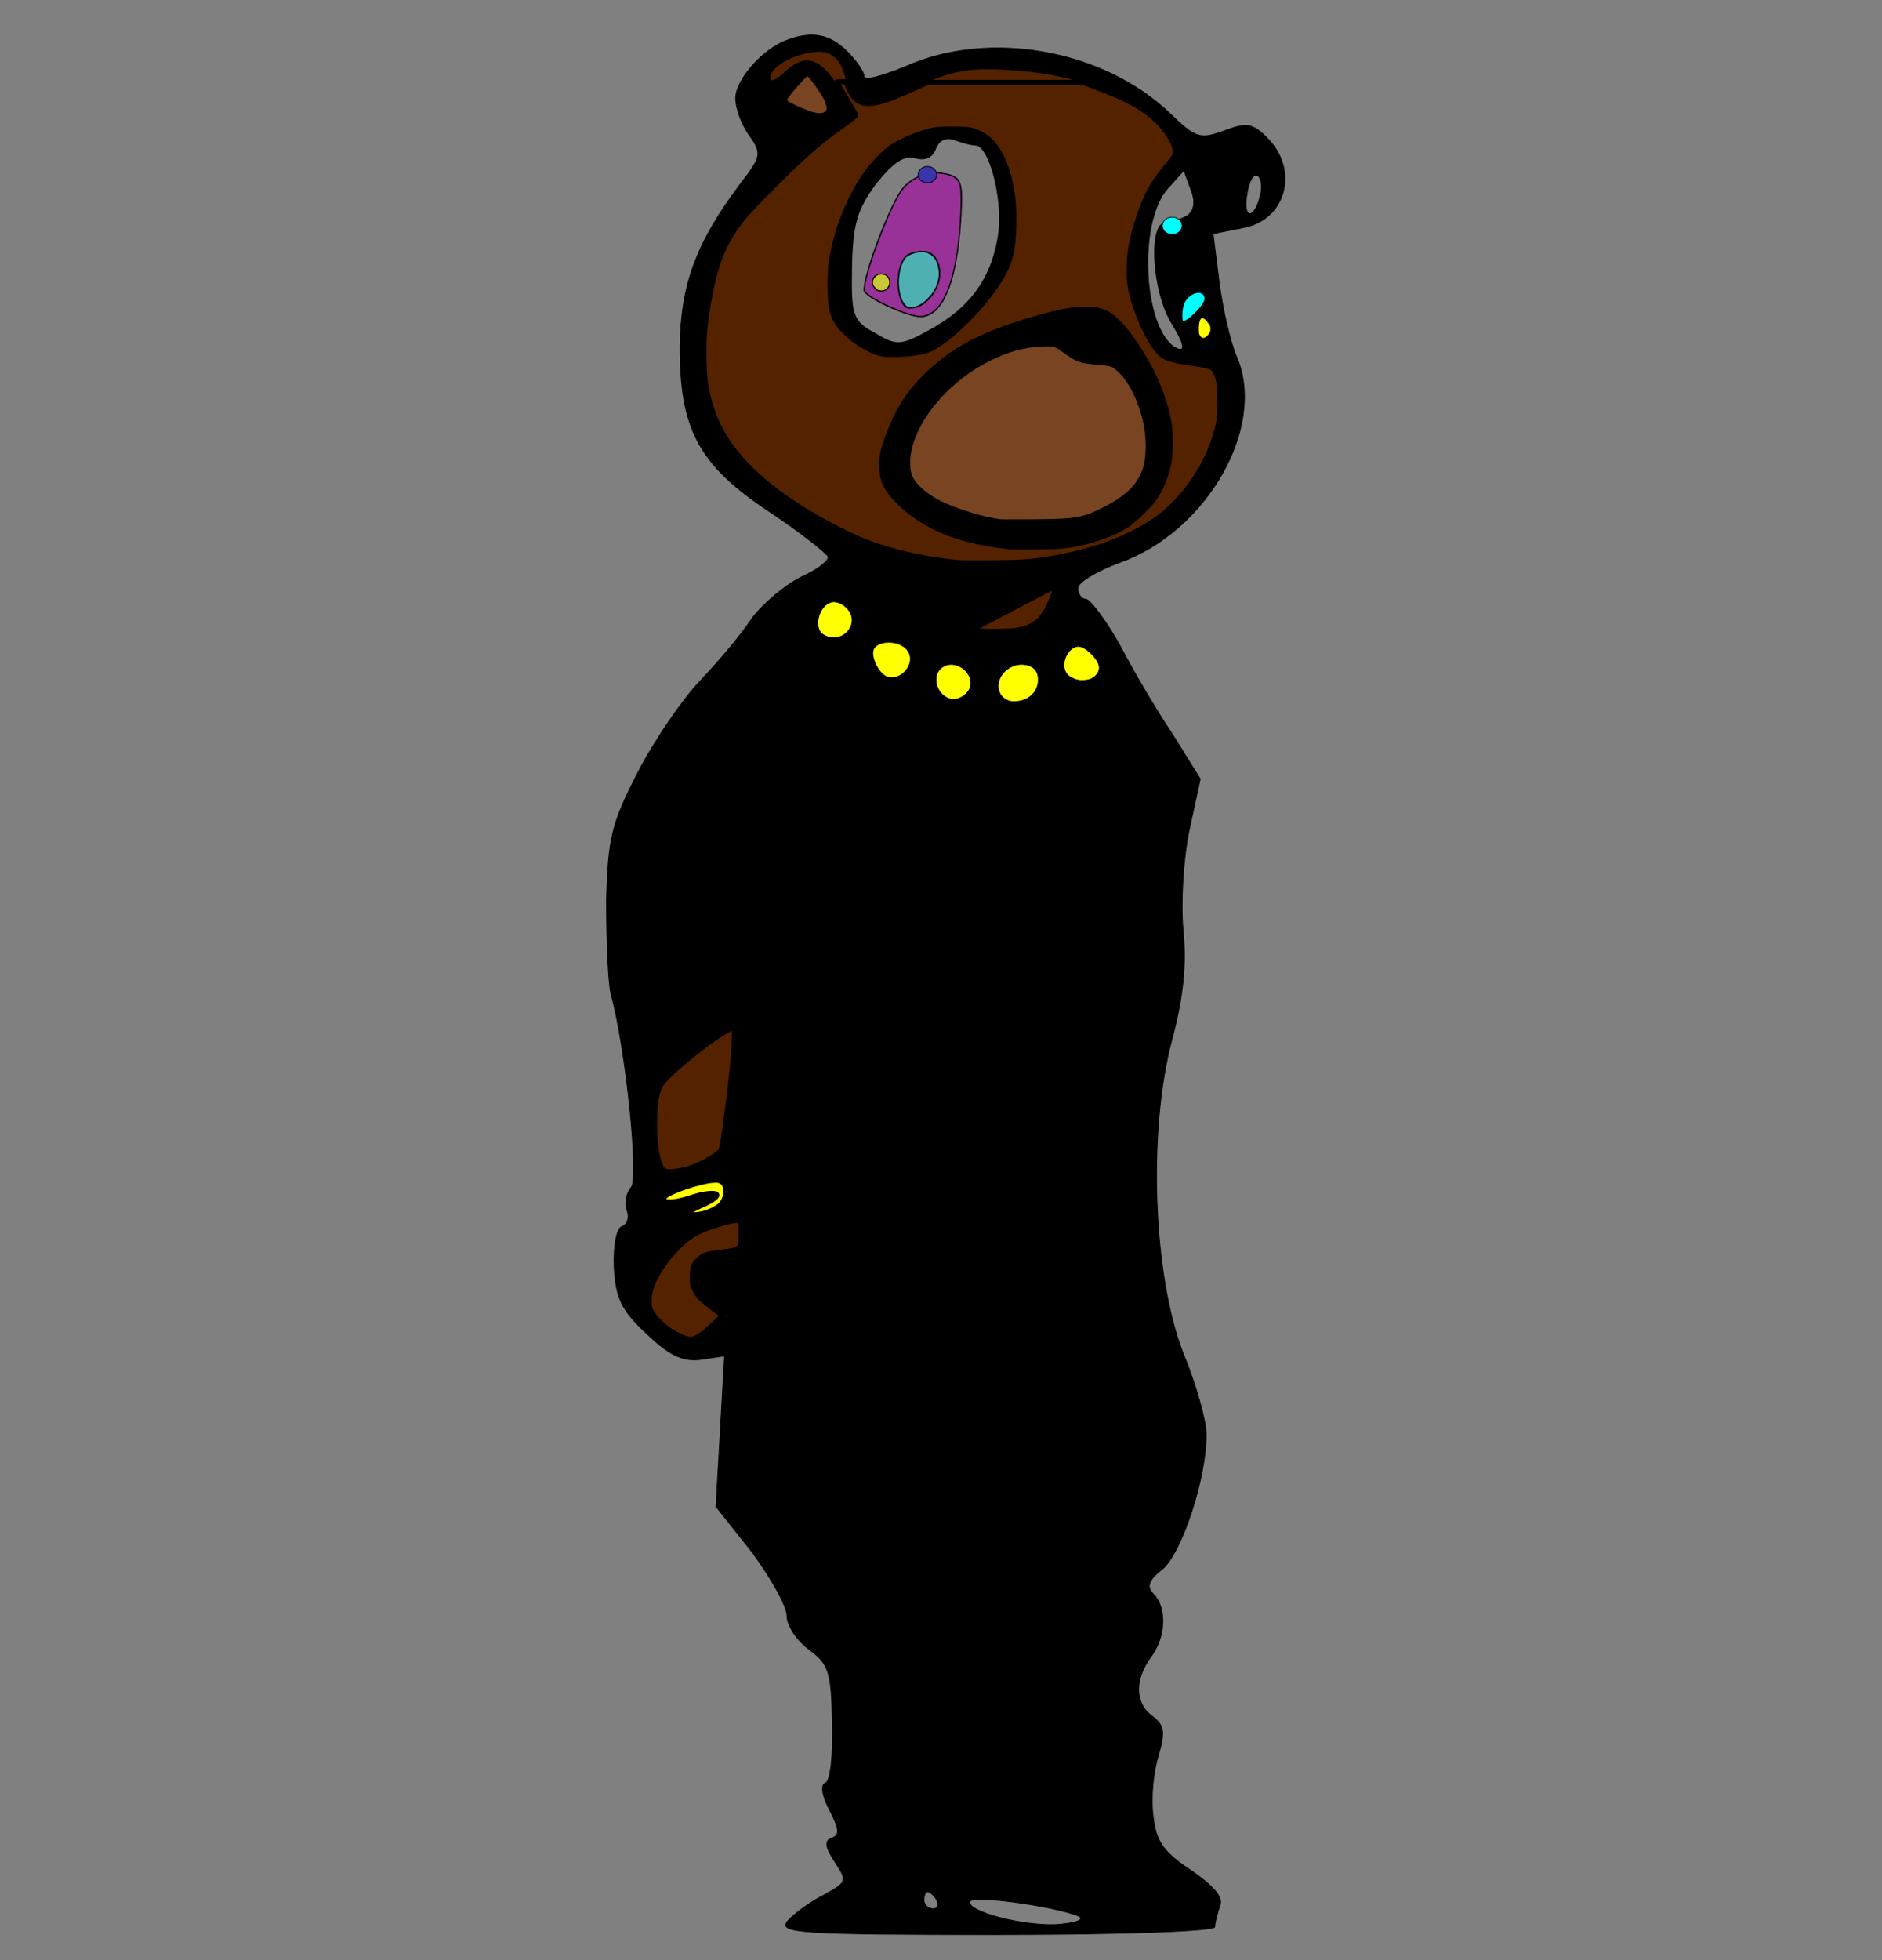 <?xml version="1.0" encoding="UTF-8" standalone="no"?>
<svg
   version="1.0"
   width="220pt"
   height="229pt"
   viewBox="0 0 220 229"
   preserveAspectRatio="xMidYMid meet"
   id="svg4"
   sodipodi:docname="images.svg"
   inkscape:version="1.3.2 (091e20e, 2023-11-25, custom)"
   xmlns:inkscape="http://www.inkscape.org/namespaces/inkscape"
   xmlns:sodipodi="http://sodipodi.sourceforge.net/DTD/sodipodi-0.dtd"
   xmlns:xlink="http://www.w3.org/1999/xlink"
   xmlns="http://www.w3.org/2000/svg"
   xmlns:svg="http://www.w3.org/2000/svg">
  <rect x="0" y="0" width="220" height="229" fill="#808080" stroke="none"/>
  <defs
     id="defs4">
    <linearGradient
       id="swatch40"
       inkscape:swatch="solid">
      <stop
         style="stop-color:#000000;stop-opacity:1;"
         offset="0"
         id="stop40" />
    </linearGradient>
    <linearGradient
       id="swatch39"
       inkscape:swatch="solid">
      <stop
         style="stop-color:#000000;stop-opacity:1;"
         offset="0"
         id="stop39" />
    </linearGradient>
    <linearGradient
       id="swatch28"
       inkscape:swatch="solid">
      <stop
         style="stop-color:#000000;stop-opacity:1;"
         offset="0"
         id="stop29" />
    </linearGradient>
    <linearGradient
       id="swatch23"
       inkscape:swatch="solid">
      <stop
         style="stop-color:#000000;stop-opacity:1;"
         offset="0"
         id="stop23" />
    </linearGradient>
    <linearGradient
       id="swatch19"
       inkscape:swatch="solid">
      <stop
         style="stop-color:#000000;stop-opacity:1;"
         offset="0"
         id="stop19" />
    </linearGradient>
    <linearGradient
       id="swatch55"
       inkscape:swatch="solid">
      <stop
         style="stop-color:#000000;stop-opacity:1;"
         offset="0"
         id="stop55" />
    </linearGradient>
    <linearGradient
       id="swatch38"
       inkscape:swatch="solid">
      <stop
         style="stop-color:#000000;stop-opacity:1;"
         offset="0"
         id="stop38" />
    </linearGradient>
    <linearGradient
       id="swatch37"
       inkscape:swatch="solid">
      <stop
         style="stop-color:#000000;stop-opacity:1;"
         offset="0"
         id="stop37" />
    </linearGradient>
    <linearGradient
       id="swatch36"
       inkscape:swatch="solid">
      <stop
         style="stop-color:#000000;stop-opacity:1;"
         offset="0"
         id="stop36" />
    </linearGradient>
    <linearGradient
       id="swatch32"
       inkscape:swatch="solid">
      <stop
         style="stop-color:#000000;stop-opacity:1;"
         offset="0"
         id="stop32" />
    </linearGradient>
    <linearGradient
       id="swatch31"
       inkscape:swatch="solid">
      <stop
         style="stop-color:#000000;stop-opacity:1;"
         offset="0"
         id="stop31" />
    </linearGradient>
    <linearGradient
       id="swatch30"
       inkscape:swatch="solid">
      <stop
         style="stop-color:#000000;stop-opacity:1;"
         offset="0"
         id="stop30" />
    </linearGradient>
    <linearGradient
       id="linearGradient28"
       inkscape:swatch="solid">
      <stop
         style="stop-color:#000000;stop-opacity:1;"
         offset="0"
         id="stop28" />
    </linearGradient>
    <linearGradient
       id="swatch27"
       inkscape:swatch="solid">
      <stop
         style="stop-color:#000000;stop-opacity:1;"
         offset="0"
         id="stop27" />
    </linearGradient>
    <linearGradient
       id="swatch26"
       inkscape:swatch="solid">
      <stop
         style="stop-color:#000000;stop-opacity:1;"
         offset="0"
         id="stop26" />
    </linearGradient>
    <linearGradient
       id="swatch25">
      <stop
         style="stop-color:#000000;stop-opacity:1;"
         offset="0"
         id="stop25" />
    </linearGradient>
    <linearGradient
       id="swatch24"
       inkscape:swatch="solid">
      <stop
         style="stop-color:#000000;stop-opacity:1;"
         offset="0"
         id="stop24" />
    </linearGradient>
    <linearGradient
       id="swatch20"
       inkscape:swatch="solid">
      <stop
         style="stop-color:#000000;stop-opacity:1;"
         offset="0"
         id="stop20" />
    </linearGradient>
    <linearGradient
       inkscape:collect="always"
       xlink:href="#swatch24"
       id="linearGradient24"
       x1="134.737"
       y1="38.124"
       x2="149.777"
       y2="38.124"
       gradientUnits="userSpaceOnUse" />
    <linearGradient
       inkscape:collect="always"
       xlink:href="#swatch25"
       id="linearGradient25"
       x1="140.056"
       y1="43.577"
       x2="146.376"
       y2="43.577"
       gradientUnits="userSpaceOnUse" />
    <linearGradient
       inkscape:collect="always"
       xlink:href="#swatch26"
       id="linearGradient26"
       x1="136.027"
       y1="43.989"
       x2="138.629"
       y2="43.989"
       gradientUnits="userSpaceOnUse" />
    <linearGradient
       inkscape:collect="always"
       xlink:href="#linearGradient28"
       id="linearGradient29"
       gradientUnits="userSpaceOnUse"
       gradientTransform="matrix(0.89,0,0,0.925,11.816,1.428)"
       x1="107.368"
       y1="20.519"
       x2="109.794"
       y2="20.519" />
    <linearGradient
       inkscape:collect="always"
       xlink:href="#swatch30"
       id="linearGradient30"
       x1="709"
       y1="1139.501"
       x2="1502.025"
       y2="1139.501"
       gradientUnits="userSpaceOnUse" />
    <linearGradient
       inkscape:collect="always"
       xlink:href="#swatch31"
       id="linearGradient31"
       x1="109.709"
       y1="50.194"
       x2="190.134"
       y2="50.194"
       gradientUnits="userSpaceOnUse" />
    <linearGradient
       inkscape:collect="always"
       xlink:href="#swatch32"
       id="linearGradient32"
       x1="140.952"
       y1="67.426"
       x2="179.49"
       y2="67.426"
       gradientUnits="userSpaceOnUse" />
    <linearGradient
       inkscape:collect="always"
       xlink:href="#swatch36"
       id="linearGradient36"
       x1="135.87"
       y1="26.375"
       x2="138.176"
       y2="26.375"
       gradientUnits="userSpaceOnUse" />
    <linearGradient
       inkscape:collect="always"
       xlink:href="#swatch37"
       id="linearGradient37"
       x1="186.771"
       y1="51.082"
       x2="188.734"
       y2="51.082"
       gradientUnits="userSpaceOnUse" />
    <linearGradient
       inkscape:collect="always"
       xlink:href="#swatch38"
       id="linearGradient38"
       x1="184.138"
       y1="47.813"
       x2="187.87"
       y2="47.813"
       gradientUnits="userSpaceOnUse" />
    <linearGradient
       inkscape:collect="always"
       xlink:href="#swatch55"
       id="linearGradient55"
       x1="122.055"
       y1="14.671"
       x2="129.41"
       y2="14.671"
       gradientUnits="userSpaceOnUse" />
    <linearGradient
       inkscape:collect="always"
       xlink:href="#swatch19"
       id="linearGradient19"
       x1="150.77"
       y1="94.798"
       x2="164.743"
       y2="94.798"
       gradientUnits="userSpaceOnUse" />
    <linearGradient
       inkscape:collect="always"
       xlink:href="#swatch23"
       id="linearGradient23"
       x1="102.158"
       y1="171.314"
       x2="114.358"
       y2="171.314"
       gradientUnits="userSpaceOnUse" />
    <linearGradient
       inkscape:collect="always"
       xlink:href="#swatch28"
       id="linearGradient33"
       x1="100.961"
       y1="199.365"
       x2="115.736"
       y2="199.365"
       gradientUnits="userSpaceOnUse" />
    <linearGradient
       inkscape:collect="always"
       xlink:href="#swatch39"
       id="linearGradient39"
       x1="103.591"
       y1="186.533"
       x2="112.987"
       y2="186.533"
       gradientUnits="userSpaceOnUse" />
    <linearGradient
       inkscape:collect="always"
       xlink:href="#swatch40"
       id="linearGradient40"
       x1="101.334"
       y1="199.37"
       x2="115.36"
       y2="199.37"
       gradientUnits="userSpaceOnUse" />
  </defs>
  <sodipodi:namedview
     id="namedview4"
     pagecolor="#ffffff"
     bordercolor="#000000"
     borderopacity="0.25"
     inkscape:showpageshadow="2"
     inkscape:pageopacity="0.0"
     inkscape:pagecheckerboard="0"
     inkscape:deskcolor="#d1d1d1"
     inkscape:document-units="pt"
     inkscape:zoom="1.6670306"
     inkscape:cx="173.36215"
     inkscape:cy="152.66667"
     inkscape:window-width="1360"
     inkscape:window-height="705"
     inkscape:window-x="-8"
     inkscape:window-y="-8"
     inkscape:window-maximized="1"
     inkscape:current-layer="svg4" />
  <rect
     style="opacity:1;fill:#552200;fill-opacity:1;stroke-width:0.859;stroke-dasharray:none"
     id="rect55"
     width="10.657"
     height="2.545"
     x="88.957"
     y="7.039" />
  <rect
     style="opacity:1;fill:#552200;fill-opacity:1;stroke-width:0.859;stroke-dasharray:none"
     id="rect56"
     width="7.118"
     height="1.71"
     x="90.945"
     y="5.368" />
  <rect
     style="fill:#552200;fill-opacity:1;stroke-width:0.75;opacity:1"
     id="rect54"
     width="17.855"
     height="2.108"
     x="108.482"
     y="7.675" />
  <g
     transform="translate(0,229) scale(0.1,-0.1)"
     fill="#000000"
     stroke="none"
     id="g4"
     style="stroke:url(#linearGradient30)">
    <path
       d="M920 2243 c-28 -10 -60 -46 -60 -68 0 -11 7 -31 16 -43 15 -21 14 -25 -9 -55 -53 -70 -71 -119 -72 -192 0 -97 22 -138 105 -193 36 -24 66 -48 68 -52 2 -5 -13 -16 -33 -25 -19 -10 -45 -32 -57 -49 -11 -17 -38 -49 -59 -71 -21 -22 -54 -70 -73 -107 -31 -60 -35 -77 -37 -150 0 -46 2 -94 5 -108 18 -66 33 -216 24 -227 -6 -7 -8 -19 -5 -27 3 -8 1 -16 -6 -19 -6 -2 -10 -21 -9 -48 2 -36 9 -50 38 -77 27 -26 43 -33 64 -30 l27 4 -5 -88 -5 -88 42 -53 c22 -30 41 -63 41 -75 0 -11 12 -29 26 -39 23 -17 26 -26 27 -86 1 -37 -2 -68 -8 -70 -6 -2 -4 -15 5 -32 11 -21 12 -29 3 -32 -9 -3 -9 -10 3 -28 15 -23 14 -24 -13 -39 -16 -8 -35 -22 -42 -30 -12 -14 11 -16 243 -16 149 0 256 4 256 9 0 5 3 16 6 25 4 10 -8 23 -34 41 -32 21 -41 34 -44 63 -3 20 0 52 6 71 8 28 7 35 -7 46 -21 15 -21 43 -2 69 18 24 19 58 3 74 -8 8 -6 16 11 29 22 19 51 105 51 157 0 16 -12 59 -27 95 -35 89 -42 259 -13 367 13 49 17 87 13 127 -3 32 0 83 7 117 l13 60 -33 53 c-19 28 -47 76 -62 105 -16 28 -34 52 -39 52 -5 0 -9 6 -9 13 0 7 22 20 49 30 101 36 171 157 137 239 -8 18 -17 58 -21 89 l-7 56 35 7 c50 9 66 67 28 105 -17 17 -24 18 -50 8 -28 -10 -33 -9 -63 20 -78 75 -212 99 -310 55 -27 -11 -48 -17 -48 -11 0 5 -9 18 -20 29 -20 20 -41 24 -70 13z m66 -35 c13 -46 22 -48 81 -21 47 22 65 25 122 21 78 -6 153 -36 176 -71 15 -24 15 -27 -4 -46 -20 -20 -41 -79 -41 -119 0 -29 24 -87 40 -97 7 -5 25 -8 39 -9 23 -1 26 -6 29 -38 4 -46 -27 -109 -70 -142 -88 -66 -264 -75 -374 -18 -147 75 -185 148 -152 294 10 42 23 64 63 104 27 28 62 59 77 70 l28 19 -20 33 c-22 35 -40 40 -64 16 -9 -8 -16 -11 -16 -5 0 14 30 30 57 31 14 0 24 -8 29 -22z m-16 -52 c-6 -6 -20 -5 -36 3 -26 11 -26 12 -8 32 l18 20 18 -23 c10 -14 13 -27 8 -32z m418 -118 c-7 -4 -19 -8 -25 -8 -21 0 -16 -81 7 -118 13 -21 16 -32 8 -30 -41 14 -50 147 -13 188 l19 21 8 -22 c6 -15 4 -25 -4 -31z m85 22 c-8 -29 -21 -25 -15 5 2 14 8 23 12 20 5 -3 6 -14 3 -25z m-63 -119 c0 -5 -7 -14 -15 -21 -12 -10 -15 -10 -15 2 0 8 3 18 7 21 9 10 23 9 23 -2z m5 -30 c3 -5 1 -12 -5 -16 -5 -3 -10 1 -10 9 0 18 6 21 15 7z m-182 -318 c-12 -34 -26 -43 -67 -43 l-41 1 55 29 c30 16 56 29 57 30 1 0 0 -8 -4 -17z m-238 -21 c6 -17 -12 -33 -30 -25 -17 6 -8 40 10 40 8 0 17 -7 20 -15z m68 -45 c7 -19 -18 -38 -32 -24 -6 6 -11 17 -11 24 0 17 36 17 43 0z m221 -12 c6 -16 -16 -26 -33 -16 -16 10 -3 41 14 35 7 -3 16 -12 19 -19z m-150 -29 c-3 -7 -11 -13 -19 -13 -19 0 -29 28 -13 38 16 10 38 -8 32 -25z m79 3 c-6 -21 -39 -26 -45 -7 -6 18 13 36 33 31 11 -3 15 -12 12 -24z m-358 -461 c-4 -35 -9 -70 -10 -78 -2 -15 -61 -38 -71 -27 -11 10 -13 80 -3 99 8 15 76 68 87 68 2 0 1 -28 -3 -62z m-17 -149 c-7 -5 -20 -8 -28 -8 -8 0 -4 5 9 10 13 5 22 12 19 14 -3 3 -17 1 -31 -4 -14 -5 -28 -7 -31 -3 -4 3 10 11 31 17 31 9 39 8 41 -3 2 -8 -2 -18 -10 -23z m32 -32 c0 -18 -5 -23 -27 -22 -36 0 -44 -36 -14 -57 l21 -15 -20 -18 c-17 -16 -24 -16 -44 -5 -13 7 -27 21 -30 32 -7 29 33 85 69 96 44 14 45 14 45 -11z m225 -777 c3 -5 1 -10 -4 -10 -6 0 -11 5 -11 10 0 6 2 10 4 10 3 0 8 -4 11 -10z m165 -18 c9 -4 0 -8 -20 -10 -39 -4 -113 15 -106 27 5 7 94 -5 126 -17z"
       id="path1"
       style="stroke:url(#linearGradient30)" />
    <path
       d="M1054 2124 c-54 -26 -96 -133 -80 -199 6 -24 49 -53 74 -49 6 1 19 2 27 3 27 2 94 72 104 107 12 42 5 101 -15 131 -17 27 -63 30 -110 7z m86 -4 c16 0 32 -61 27 -102 -7 -51 -32 -87 -80 -113 -34 -19 -39 -19 -64 -4 -26 14 -28 20 -27 77 1 50 6 67 28 97 20 25 33 34 46 30 11 -3 20 0 24 11 4 10 12 14 22 10 9 -3 19 -6 24 -6z"
       id="path2"
       style="stroke:url(#linearGradient30)" />
    <path
       d="M1056 2071 c-14 -16 -46 -99 -46 -120 0 -8 50 -31 66 -31 28 0 45 47 48 130 1 30 -2 35 -25 38 -15 2 -32 -5 -43 -17z m42 -95 c4 -20 -15 -46 -34 -46 -18 0 -19 56 -1 63 19 8 32 2 35 -17z m-58 -16 c0 -5 -4 -10 -10 -10 -5 0 -10 5 -10 10 0 6 5 10 10 10 6 0 10 -4 10 -10z"
       id="path3"
       style="stroke:url(#linearGradient30)" />
    <path
       d="M1185 1909 c-67 -20 -120 -64 -141 -116 -21 -48 -17 -69 16 -97 40 -33 101 -49 173 -44 131 10 174 114 95 233 -34 52 -48 54 -143 24z m65 -24 c7 -9 24 -14 39 -13 21 2 29 -4 43 -32 52 -102 0 -170 -129 -170 -65 0 -138 30 -148 61 -16 51 39 127 110 153 52 19 70 19 85 1z"
       id="path4"
       style="stroke:url(#linearGradient30)" />
  </g>
  <path
     style="fill:#552200;fill-opacity:0.239;stroke-width:0.6"
     d="m 151.767,81.084 c -8.283,-2.495 -11.382,-5.249 -10.956,-9.736 0.795,-8.372 10.841,-17.385 20.485,-18.38 2.957,-0.305 3.5,-0.175 5.181,1.239 1.423,1.197 2.535,1.58 4.591,1.58 2.25,0 3.004,0.312 4.421,1.828 2.36,2.526 4.172,7.683 4.172,11.871 0,4.941 -2.045,7.943 -7.112,10.442 -3.473,1.713 -4.409,1.896 -10.498,2.06 -5.124,0.138 -7.525,-0.074 -10.284,-0.905 z"
     id="path5"
     transform="scale(0.75)" />
  <path
     style="fill:#ffff00;fill-opacity:1;stroke-width:0.106"
     d="m 128.728,99.003 c -0.296,-0.138 -0.642,-0.382 -0.768,-0.543 -1.041,-1.324 -0.036,-4.183 1.618,-4.599 0.949,-0.239 2.265,0.484 2.854,1.567 1.208,2.221 -1.337,4.678 -3.704,3.576 z"
     id="path6"
     transform="scale(0.75)" />
  <path
     style="fill:#ffff00;fill-opacity:1;stroke-width:0.106"
     d="m 138.174,105.321 c -1.349,-0.633 -2.509,-3.314 -1.872,-4.327 0.499,-0.794 2.117,-1.109 3.514,-0.685 2.128,0.646 2.674,2.748 1.117,4.305 -0.814,0.814 -1.925,1.099 -2.759,0.707 z"
     id="path7"
     transform="scale(0.75)" />
  <path
     style="fill:#ffff00;fill-opacity:1;stroke-width:0.106"
     d="m 148.088,108.807 c -0.861,-0.262 -1.679,-1.066 -1.967,-1.934 -0.425,-1.28 7.6e-4,-2.504 1.062,-3.05 2.022,-1.041 4.729,1.25 3.935,3.33 -0.427,1.118 -1.989,1.971 -3.03,1.654 z"
     id="path8"
     transform="scale(0.75)" />
  <path
     style="fill:#ffff00;fill-opacity:1;stroke-width:0.106"
     d="m 156.91,108.954 c -1.594,-0.808 -1.693,-2.988 -0.198,-4.366 1.085,-1 2.477,-1.29 3.791,-0.79 0.873,0.332 1.326,1.179 1.244,2.324 -0.125,1.742 -1.504,2.986 -3.412,3.077 -0.769,0.037 -0.919,0.011 -1.424,-0.245 z"
     id="path9"
     transform="scale(0.75)" />
  <path
     style="fill:#ffff00;fill-opacity:1;stroke-width:0.106"
     d="m 167.76,105.795 c -1.375,-0.455 -1.943,-1.234 -1.828,-2.506 0.117,-1.294 1.173,-2.548 2.145,-2.548 0.958,0 2.817,1.706 3.132,2.873 0.216,0.802 -0.229,1.587 -1.169,2.063 -0.476,0.241 -1.715,0.305 -2.28,0.118 z"
     id="path10"
     transform="scale(0.75)" />
  <path
     style="fill:#a05a2c;fill-opacity:1;stroke-width:0.106"
     d="m 150.528,87.801 c -7.434,-0.526 -13.551,-2.075 -19.065,-4.825 -6.246,-3.115 -11.17,-6.438 -14.61,-9.86 -2.238,-2.226 -3.741,-4.263 -4.916,-6.664 -1.692,-3.458 -2.382,-6.723 -2.38,-11.258 0.002,-3.313 0.296,-5.939 1.11,-9.915 1.128,-5.511 2.584,-8.586 5.835,-12.32 1.154,-1.326 5.314,-5.506 7.356,-7.393 3.572,-3.3 5.12,-4.561 7.828,-6.374 0.914,-0.612 1.663,-1.156 1.663,-1.207 1.8e-4,-0.098 -2.354,-4.019 -2.887,-4.811 l -0.304,-0.451 h 0.895 0.895 l 0.331,0.822 c 0.375,0.93 0.959,1.763 1.485,2.117 1.383,0.932 3.432,0.47 8.652,-1.952 l 2.015,-0.935 h 12.195 12.195 l 1.432,0.491 c 6.488,2.224 10.22,4.664 12.158,7.948 0.788,1.336 1.033,2.008 0.942,2.585 -0.093,0.59 -0.362,0.98 -1.661,2.411 -1.641,1.807 -2.758,3.779 -3.845,6.79 -1.555,4.306 -2.187,8.486 -1.705,11.283 0.688,3.995 3.211,9.558 4.964,10.95 0.812,0.644 2.493,1.066 5.327,1.338 3.028,0.29 3.392,0.689 3.82,4.188 0.434,3.547 -0.371,7.28 -2.441,11.324 -1.57,3.067 -3.937,6.08 -6.264,7.974 -4.326,3.521 -11.251,6.171 -18.982,7.262 -3.34,0.471 -8.982,0.697 -12.036,0.48 z m 15.104,-2.807 c 4.049,-0.477 7.535,-1.654 10.249,-3.46 1.225,-0.815 3.25,-2.799 3.991,-3.91 3.128,-4.689 3.338,-10.698 0.608,-17.406 -1.561,-3.836 -4.892,-8.973 -6.835,-10.543 -2.366,-1.912 -4.944,-1.999 -10.86,-0.366 -2.095,0.578 -5.849,1.747 -7.061,2.199 -7.187,2.679 -13.023,7.529 -15.848,13.171 -0.824,1.645 -1.725,3.97 -2.09,5.391 -0.44,1.716 -0.457,3.279 -0.048,4.547 0.371,1.15 1.14,2.301 2.33,3.485 4.085,4.066 10.338,6.511 18.042,7.054 1.748,0.123 5.861,0.035 7.522,-0.161 z M 141.684,55.032 c 2.298,-0.248 2.44,-0.283 3.615,-0.9 3.553,-1.865 9.182,-7.823 11.219,-11.874 1.041,-2.071 1.47,-4.342 1.471,-7.794 0.002,-3.993 -0.673,-7.397 -2.008,-10.127 -1.55,-3.17 -3.898,-4.42 -8,-4.259 -1.761,0.069 -2.923,0.292 -4.807,0.922 -2.541,0.85 -4.119,1.752 -5.706,3.263 -3.905,3.716 -7.013,10.402 -7.897,16.988 -0.345,2.568 -0.201,5.936 0.329,7.71 0.564,1.886 3.51,4.574 6.204,5.658 1.701,0.685 2.511,0.745 5.578,0.414 z"
     id="path11"
     transform="scale(0.75)" />
  <path
     style="fill:#784421;fill-opacity:1;stroke-width:0.106"
     d="m 149.626,87.694 c -5.164,-0.515 -8.83,-1.248 -12.672,-2.533 -2.227,-0.745 -3.544,-1.301 -6.048,-2.555 -6.445,-3.226 -12.002,-7.179 -15.235,-10.836 -2.131,-2.411 -3.378,-4.41 -4.483,-7.183 -1.868,-4.69 -2.082,-10.977 -0.626,-18.458 1.096,-5.633 2.343,-8.558 5.19,-12.17 1.068,-1.356 7.079,-7.422 9.484,-9.572 2.758,-2.465 3.764,-3.258 6.919,-5.452 0.656,-0.456 1.193,-0.897 1.193,-0.98 0,-0.125 -2.11,-3.714 -2.872,-4.885 l -0.224,-0.345 h 0.811 0.811 l 0.16,0.398 c 0.904,2.242 1.742,2.997 3.323,2.994 1.451,-0.003 3.036,-0.523 6.821,-2.239 l 2.309,-1.047 h 12.186 12.186 l 1.73,0.622 c 6.909,2.484 10.323,4.896 12.221,8.636 0.25,0.492 0.428,1.01 0.459,1.335 0.065,0.679 -0.147,1.051 -1.458,2.556 -2.167,2.488 -3.445,4.955 -4.671,9.016 -1.148,3.802 -1.462,7.301 -0.898,10.01 0.615,2.955 2.175,6.735 3.693,8.949 1.211,1.765 1.966,2.092 6.062,2.619 2.218,0.285 2.76,0.444 3.262,0.952 0.822,0.832 1.28,4.722 0.873,7.424 -0.977,6.485 -5.429,13.252 -11.019,16.749 -4.826,3.019 -11.817,5.162 -19.075,5.846 -2.019,0.19 -8.993,0.289 -10.412,0.148 z m 14.513,-2.542 c 4.536,-0.294 8.666,-1.534 11.679,-3.508 1.234,-0.809 3.767,-3.385 4.433,-4.509 3.332,-5.627 2.814,-12.801 -1.483,-20.53 -2.213,-3.98 -4.468,-6.795 -6.171,-7.703 -2.599,-1.385 -6.218,-0.931 -14.807,1.86 -5.747,1.867 -9.928,4.304 -13.517,7.88 -2.584,2.575 -4.128,4.948 -5.554,8.536 -1.246,3.138 -1.559,4.953 -1.174,6.816 0.293,1.42 0.941,2.51 2.369,3.985 2.788,2.881 6.659,4.962 11.46,6.161 2.062,0.515 3.631,0.769 6.469,1.047 0.837,0.082 4.825,0.059 6.295,-0.036 z m -22.139,-30.111 c 1.11,-0.127 2.04,-0.293 2.401,-0.428 3.484,-1.303 9.928,-7.856 12.168,-12.373 1.073,-2.163 1.426,-4.091 1.425,-7.777 -0.001,-2.638 -0.109,-3.836 -0.528,-5.837 -0.636,-3.036 -1.865,-5.6 -3.298,-6.877 -0.693,-0.618 -1.791,-1.181 -2.845,-1.459 -1.054,-0.278 -4.477,-0.28 -5.779,-0.004 -2.373,0.504 -5.382,1.759 -6.84,2.854 -4.688,3.521 -8.589,11.598 -9.285,19.223 -0.211,2.306 0.037,5.551 0.521,6.824 0.644,1.695 3.107,4.017 5.477,5.165 1.955,0.946 3.196,1.076 6.584,0.689 z"
     id="path12"
     transform="scale(0.75)" />
  <path
     style="fill:#552200;fill-opacity:1;stroke-width:0.106"
     d="m 156.095,81.858 c -2.121,-0.187 -4.425,-0.763 -7.264,-1.818 -3.946,-1.466 -6.343,-3.139 -7.346,-5.125 -0.445,-0.882 -0.626,-1.674 -0.626,-2.743 0,-3.687 2.147,-7.989 5.836,-11.696 4.476,-4.498 10.351,-7.294 15.818,-7.529 1.939,-0.083 2.238,0.011 3.816,1.201 1.88,1.417 2.291,1.555 5.175,1.726 1.406,0.084 1.697,0.133 2.174,0.366 3.067,1.501 5.907,7.865 5.906,13.231 -0.001,3.301 -0.826,5.5 -2.801,7.468 -1.189,1.185 -2.5,2.068 -4.569,3.079 -2.834,1.385 -4.027,1.658 -8.059,1.843 -2.655,0.122 -6.645,0.12 -8.059,-0.004 z"
     id="path13"
     transform="scale(0.75)" />
  <path
     style="fill:#552200;fill-opacity:1;stroke-width:0.773;stroke:url(#linearGradient31);stroke-dasharray:none"
     d="m 147.983,87.482 c -5.633,-0.708 -10.38,-1.914 -14.369,-3.651 -1.536,-0.669 -4.634,-2.246 -6.257,-3.185 -4.421,-2.559 -7.835,-5.068 -10.453,-7.683 -3.939,-3.934 -6.015,-7.845 -6.9,-12.996 -0.277,-1.616 -0.389,-5.908 -0.209,-8.016 0.352,-4.118 1.352,-9.022 2.398,-11.762 0.757,-1.984 1.832,-3.884 3.256,-5.754 1.299,-1.707 7.135,-7.616 10.317,-10.447 1.888,-1.68 3.188,-2.726 4.838,-3.892 2.052,-1.45 2.744,-1.992 2.744,-2.148 0,-0.161 -0.891,-1.733 -2.138,-3.771 -0.457,-0.747 -0.831,-1.379 -0.831,-1.405 0,-0.026 0.323,-0.047 0.718,-0.047 h 0.718 l 0.459,1 c 0.834,1.818 1.587,2.39 3.149,2.392 1.465,0.002 2.892,-0.468 6.98,-2.296 l 2.214,-0.99 h 12.07 12.07 l 1.841,0.678 c 4.785,1.763 7.573,3.274 9.599,5.202 1.568,1.492 2.878,3.553 2.971,4.674 0.06,0.723 -0.096,1.031 -1.153,2.277 -2.305,2.716 -3.406,4.717 -4.585,8.332 -1.084,3.324 -1.453,5.391 -1.456,8.16 -0.001,1.179 0.055,1.887 0.217,2.727 0.68,3.524 2.913,8.49 4.528,10.071 0.902,0.883 1.722,1.15 4.963,1.62 3.012,0.436 3.463,0.616 3.858,1.534 0.474,1.102 0.595,2.019 0.595,4.513 4.1e-4,2.564 -0.071,3.069 -0.751,5.322 -1.328,4.396 -4.292,8.9 -7.838,11.91 -4.021,3.414 -10.856,6.108 -18.398,7.253 -2.858,0.434 -3.959,0.502 -8.855,0.544 -4.15,0.036 -4.848,0.018 -6.31,-0.166 z m 18.239,-2.483 c 3.652,-0.517 7.133,-1.708 9.49,-3.246 0.982,-0.641 3.252,-2.831 4.099,-3.955 1.061,-1.408 1.94,-3.522 2.387,-5.745 0.264,-1.313 0.264,-4.864 -1e-4,-6.282 -0.752,-4.03 -2.355,-7.795 -5.113,-12.007 -1.646,-2.514 -3.385,-4.375 -4.65,-4.979 -1.151,-0.549 -1.911,-0.671 -3.774,-0.606 -1.864,0.065 -3.443,0.356 -6.396,1.178 -8.092,2.253 -12.75,4.508 -16.843,8.153 -2.006,1.786 -3.742,3.853 -4.922,5.858 -1.162,1.975 -2.577,5.509 -2.957,7.386 -0.335,1.658 -0.136,3.554 0.506,4.819 1.076,2.12 4.074,4.752 7.282,6.391 3.237,1.654 6.69,2.585 11.983,3.229 0.204,0.025 2.017,0.03 4.03,0.013 2.656,-0.024 3.993,-0.08 4.878,-0.205 z M 141.942,55.085 c 2.394,-0.296 2.937,-0.485 4.577,-1.599 3.594,-2.439 8.13,-7.46 9.987,-11.054 1.039,-2.011 1.405,-3.721 1.513,-7.067 0.107,-3.302 -0.194,-5.92 -0.98,-8.512 -0.964,-3.18 -2.335,-5.106 -4.316,-6.064 -1.298,-0.628 -1.718,-0.694 -4.368,-0.691 -2.1,0.003 -2.428,0.028 -3.287,0.252 -2.188,0.57 -4.516,1.541 -5.998,2.5 -0.426,0.276 -1.284,1.009 -1.907,1.631 -1.832,1.827 -3.19,3.804 -4.564,6.644 -1.533,3.17 -2.457,6.095 -3.038,9.62 -0.255,1.548 -0.253,5.67 0.003,7.082 0.223,1.227 0.691,2.227 1.493,3.189 1.565,1.877 4.318,3.655 6.376,4.118 0.686,0.154 3.083,0.13 4.51,-0.047 z"
     id="path14"
     transform="scale(0.75)" />
  <path
     style="fill:#784421;fill-opacity:1;stroke-width:1.84;stroke:url(#linearGradient32);stroke-dasharray:none"
     d="m 155.83,81.799 c -2.754,-0.334 -7.099,-1.675 -9.762,-3.013 -1.894,-0.951 -3.662,-2.414 -4.363,-3.61 -0.571,-0.974 -0.759,-1.74 -0.754,-3.068 0.005,-1.362 0.19,-2.39 0.685,-3.8 1.747,-4.983 6.466,-10.007 12.053,-12.833 3.104,-1.57 5.813,-2.318 8.779,-2.425 2.006,-0.072 2.215,-0.009 3.882,1.179 1.927,1.373 2.144,1.446 5.082,1.699 2.128,0.183 2.513,0.339 3.656,1.482 1.681,1.681 3.148,4.611 3.908,7.806 0.671,2.822 0.656,6.169 -0.036,8.182 -0.914,2.655 -2.95,4.641 -6.64,6.477 -3.451,1.716 -4.435,1.883 -11.4,1.935 -2.595,0.019 -4.886,0.015 -5.09,-0.01 z"
     id="path15"
     transform="scale(0.75)" />
  <path
     style="fill:#9a329a;fill-opacity:0.984;stroke-width:0.106;stroke:url(#linearGradient24)"
     d="m 142.55,49.139 c -2.313,-0.497 -6.622,-2.526 -7.599,-3.579 -0.228,-0.246 -0.247,-0.334 -0.182,-0.881 0.35,-2.978 3.873,-12.214 5.667,-14.856 0.775,-1.142 1.982,-2.024 3.435,-2.512 1.069,-0.359 1.877,-0.435 2.953,-0.277 1.575,0.23 2.237,0.595 2.709,1.49 0.427,0.81 0.272,6.322 -0.288,10.233 -0.892,6.228 -2.534,9.658 -4.969,10.381 -0.676,0.201 -0.789,0.201 -1.725,-3.37e-4 z m 0.819,-1.468 c 1.228,-0.601 2.353,-1.976 2.869,-3.508 0.657,-1.953 0.019,-4.183 -1.384,-4.832 -0.779,-0.36 -2.263,-0.222 -3.299,0.308 -0.843,0.431 -1.436,1.819 -1.58,3.7 -0.16,2.092 0.471,4.211 1.372,4.602 0.383,0.166 1.413,0.028 2.023,-0.27 z m -5.383,-2.463 c 0.773,-0.367 0.959,-1.504 0.355,-2.18 -0.544,-0.608 -1.819,-0.465 -2.187,0.246 -0.208,0.402 -0.195,1.103 0.027,1.441 0.411,0.627 1.117,0.819 1.806,0.493 z"
     id="path16"
     transform="scale(0.75)" />
  <path
     style="fill:#2ad5d5;fill-opacity:0.568;stroke-width:0.106;stroke:url(#linearGradient25)"
     d="m 141.107,47.547 c -1.199,-1.205 -1.414,-4.594 -0.425,-6.692 0.365,-0.775 0.741,-1.093 1.651,-1.398 2.238,-0.75 3.842,0.367 4.029,2.805 0.116,1.514 -0.485,2.998 -1.728,4.262 -0.856,0.871 -1.672,1.313 -2.562,1.387 -0.53,0.044 -0.575,0.027 -0.965,-0.365 z"
     id="path17"
     transform="scale(0.75)" />
  <path
     style="fill:#ffff00;fill-opacity:0.568;stroke-width:0.053;stroke:url(#linearGradient26)"
     d="m 136.894,45.204 c -0.436,-0.19 -0.866,-0.785 -0.867,-1.202 -10e-4,-0.45 0.271,-0.901 0.678,-1.123 0.679,-0.37 1.455,-0.152 1.78,0.498 0.438,0.88 -0.173,1.908 -1.13,1.901 -0.162,-0.001 -0.369,-0.035 -0.461,-0.075 z"
     id="path18"
     transform="scale(0.75)" />
  <ellipse
     style="fill:#3a34ad;fill-opacity:1;stroke:url(#linearGradient29);stroke-width:0.1;stroke-dasharray:none"
     id="path20"
     cx="108.413"
     cy="20.407"
     rx="1.079"
     ry="0.956" />
  <path
     style="fill:#ffff00;fill-opacity:1;stroke:none;stroke-width:0.029;stroke-dasharray:none"
     d="m 184.259,50.106 c -0.114,-0.144 -0.155,-0.416 -0.155,-1.008 0,-0.818 0.169,-1.601 0.477,-2.214 0.226,-0.449 0.831,-1.01 1.339,-1.243 1.042,-0.477 1.978,-0.077 1.981,0.848 9.3e-4,0.3 -0.107,0.579 -0.395,1.021 -0.446,0.684 -1.316,1.59 -2.072,2.159 -0.686,0.516 -1.017,0.639 -1.175,0.437 z"
     id="path32"
     transform="scale(0.75)" />
  <path
     style="fill:#ffff00;fill-opacity:1;stroke:url(#linearGradient37);stroke-width:0.163;stroke-dasharray:none"
     d="m 187.309,52.651 c -0.188,-0.099 -0.307,-0.234 -0.418,-0.476 -0.098,-0.214 -0.107,-0.271 -0.119,-0.774 -0.014,-0.61 0.053,-1.168 0.18,-1.509 0.089,-0.238 0.288,-0.44 0.434,-0.44 0.242,0 0.646,0.335 0.995,0.826 0.318,0.447 0.352,0.536 0.352,0.937 9e-5,0.323 -0.011,0.38 -0.12,0.611 -0.221,0.467 -0.727,0.891 -1.058,0.888 -0.073,-8.26e-4 -0.184,-0.028 -0.246,-0.061 z"
     id="path33"
     transform="scale(0.75)" />
  <path
     style="fill:#00ffff;fill-opacity:1;stroke:url(#linearGradient38);stroke-width:0.296;stroke-dasharray:none"
     d="m 184.272,50.075 c -0.107,-0.164 -0.132,-0.338 -0.133,-0.932 -0.002,-1.244 0.278,-2.155 0.851,-2.764 0.834,-0.886 1.951,-1.173 2.555,-0.657 0.228,0.195 0.325,0.425 0.326,0.771 4e-4,0.26 -0.013,0.313 -0.157,0.602 -0.24,0.485 -0.674,1.037 -1.32,1.682 -1.086,1.084 -1.925,1.596 -2.121,1.297 z"
     id="path34"
     transform="scale(0.75)" />
  <ellipse
     style="fill:#00ffff;fill-opacity:1;stroke:url(#linearGradient36);stroke-width:0.08;stroke-dasharray:none"
     id="path35"
     cx="137.023"
     cy="26.375"
     rx="1.153"
     ry="1.012" />
  <path
     style="fill:#ffff00;fill-opacity:1;stroke:none;stroke-width:0.009;stroke-dasharray:none"
     d="m 168.051,105.83 c -0.591,-0.103 -1.309,-0.493 -1.658,-0.901 -0.739,-0.863 -0.523,-2.528 0.457,-3.521 0.878,-0.89 1.647,-0.824 2.886,0.249 0.645,0.559 1.178,1.26 1.395,1.833 0.302,0.8 -0.156,1.696 -1.09,2.135 -0.486,0.228 -1.344,0.317 -1.988,0.205 z"
     id="path38"
     transform="scale(0.75)" />
  <path
     style="fill:#800080;fill-opacity:0.239;stroke-width:0.75"
     id="path50"
     d="m 130.268,15.521 c -0.775,-0.318 -1.457,-0.826 -2.133,-1.311 -0.995,-0.691 -1.931,-1.462 -2.9,-2.189 -0.435,-0.302 -0.853,-0.626 -1.249,-0.979 0,0 -0.002,-9.75e-4 -0.002,-9.75e-4 v 0 c 0.396,0.352 0.814,0.677 1.249,0.979 0.969,0.726 1.905,1.497 2.9,2.189 0.678,0.486 1.361,0.995 2.137,1.314 z" />
  <path
     style="fill:#800080;fill-opacity:0.239;stroke-width:0.75"
     id="path49"
     d="m 130.268,15.521 c -0.775,-0.318 -1.457,-0.826 -2.133,-1.311 -0.995,-0.691 -1.931,-1.462 -2.9,-2.189 -0.435,-0.302 -0.853,-0.626 -1.249,-0.979 0,0 -0.002,-9.75e-4 -0.002,-9.75e-4 v 0 c 0.396,0.352 0.814,0.677 1.249,0.979 0.969,0.726 1.905,1.497 2.9,2.189 0.678,0.486 1.361,0.995 2.137,1.314 z" />
  <path
     style="font-variation-settings:normal;opacity:1;vector-effect:none;fill:#552200;fill-opacity:1;stroke-width:0.58;stroke-linecap:butt;stroke-linejoin:miter;stroke-miterlimit:4;stroke-dasharray:none;stroke-dashoffset:0;stroke-opacity:1;-inkscape-stroke:none;stop-color:#000000;stop-opacity:1"
     id="path51"
     d="m 116.538,8.445 c 0.021,0.008 0.04,0.018 0.061,0.024 0.061,0.019 0.209,0.054 0.264,0.067 0.19,0.045 0.382,0.084 0.572,0.126 0,0 -5e-5,-3.45e-5 -5e-5,-3.45e-5 v 0 c -0.191,-0.042 -0.382,-0.081 -0.572,-0.126 -0.055,-0.013 -0.203,-0.048 -0.264,-0.067 -0.021,-0.007 -0.041,-0.016 -0.061,-0.024 z" />
  <path
     style="font-variation-settings:normal;opacity:1;vector-effect:none;fill:#552200;fill-opacity:1;stroke-width:0.58;stroke-linecap:butt;stroke-linejoin:miter;stroke-miterlimit:4;stroke-dasharray:none;stroke-dashoffset:0;stroke-opacity:1;-inkscape-stroke:none;stop-color:#000000;stop-opacity:1"
     id="path52"
     d="m 117.488,8.788 c 0.173,0 0.346,0 0.519,0 0.102,0.004 0.202,0.021 0.301,0.041 0,0 -4e-5,-3.37e-5 -4e-5,-3.37e-5 v 0 c -0.1,-0.02 -0.199,-0.037 -0.301,-0.041 -0.173,0 -0.346,0 -0.519,0 z" />
  <path
     style="font-variation-settings:normal;opacity:1;vector-effect:none;fill:#552200;fill-opacity:1;stroke-width:0.58;stroke-linecap:butt;stroke-linejoin:miter;stroke-miterlimit:4;stroke-dasharray:none;stroke-dashoffset:0;stroke-opacity:1;-inkscape-stroke:none;stop-color:#000000;stop-opacity:1"
     id="path53"
     d="m 119.039,9.578 c -0.142,-0.013 -0.266,-0.077 -0.392,-0.139 -0.246,-0.136 -0.501,-0.254 -0.746,-0.39 -0.127,-0.071 -0.252,-0.146 -0.378,-0.219 -0.209,-0.124 -0.416,-0.251 -0.644,-0.338 0,0 4e-5,3.53e-5 4e-5,3.53e-5 v 0 c 0.228,0.087 0.435,0.214 0.644,0.338 0.126,0.073 0.251,0.148 0.378,0.219 0.246,0.137 0.502,0.255 0.748,0.392 0.126,0.062 0.25,0.126 0.392,0.139 z" />
  <path
     style="opacity:1;fill:#803300;fill-opacity:1;stroke-width:0.212"
     d=""
     id="path54"
     transform="scale(0.75)" />
  <path
     style="opacity:1;fill:#784421;fill-opacity:1;stroke-width:1.145;stroke:url(#linearGradient55);stroke-dasharray:none"
     d="m 126.615,18.038 c -0.983,-0.243 -3.765,-1.479 -4.185,-1.858 -0.206,-0.187 -0.375,-0.498 -0.375,-0.692 0,-0.432 3.413,-4.354 3.789,-4.354 0.432,0 2.965,3.509 3.336,4.623 0.411,1.233 0.276,1.903 -0.449,2.233 -0.601,0.274 -1.152,0.286 -2.116,0.048 z"
     id="path55"
     transform="scale(0.75)" />
  <path
     style="fill:#552200;fill-opacity:1;stroke-width:1.083;stroke:url(#linearGradient19);stroke-dasharray:none"
     d="m 151.643,98.391 -0.873,-0.087 4.173,-2.201 c 7.866,-4.148 9.688,-5.081 9.772,-4.997 0.136,0.136 -0.226,1.305 -0.857,2.767 -1.289,2.989 -2.714,4.099 -5.792,4.507 -1.121,0.149 -4.977,0.155 -6.422,0.011 z"
     id="path19"
     transform="scale(0.75)" />
  <path
     style="fill:#552200;fill-opacity:1;stroke-width:0.115;stroke-dasharray:none"
     d="m 103.49,182.3 c -1.609,-0.981 -1.976,-10.742 -0.499,-13.265 1.049,-1.791 9.196,-8.267 11.138,-8.853 l 0.239,-0.072 -6e-4,1.518 c -9.7e-4,2.431 -0.307,5.495 -1.337,13.395 -0.337,2.581 -0.54,3.808 -0.666,4.03 -0.624,1.093 -3.881,2.758 -6.42,3.283 -1.102,0.228 -2.044,0.214 -2.453,-0.036 z"
     id="path21"
     transform="scale(0.75)" />
  <path
     style="fill:#552200;fill-opacity:1;stroke-width:0.115;stroke-dasharray:none"
     d="m 106.505,208.651 c -1.648,-0.582 -3.641,-1.989 -4.624,-3.265 -0.951,-1.235 -1.206,-2.143 -0.98,-3.493 0.593,-3.542 3.918,-8.022 7.506,-10.112 0.69,-0.402 3.069,-1.234 4.856,-1.698 2.346,-0.609 2.658,-0.311 2.573,2.46 -0.048,1.566 -0.219,1.972 -0.991,2.359 -0.456,0.228 -0.718,0.269 -2.168,0.335 -2.176,0.099 -3.013,0.404 -3.914,1.427 -0.588,0.668 -0.789,1.324 -0.743,2.418 0.032,0.755 0.091,0.984 0.435,1.679 0.514,1.04 1.153,1.676 3.003,2.992 0.813,0.578 1.517,1.085 1.564,1.126 0.095,0.082 -2.975,2.896 -3.711,3.403 -0.972,0.669 -1.691,0.764 -2.807,0.37 z"
     id="path22"
     transform="scale(0.75)" />
  <path
     style="fill:#552200;fill-opacity:1;stroke-width:0.545;stroke-dasharray:none;stroke:url(#linearGradient23)"
     d="m 103.577,182.264 c -0.525,-0.253 -1.07,-1.971 -1.304,-4.112 -0.154,-1.414 -0.154,-4.852 4.8e-4,-6.097 0.155,-1.249 0.396,-2.214 0.708,-2.835 0.597,-1.187 5.058,-5.056 8.681,-7.528 1.187,-0.81 2.332,-1.46 2.572,-1.46 0.16,-2.7e-4 0.16,0.08 0.023,2.81 -0.122,2.413 -0.329,4.429 -1.016,9.862 -0.556,4.399 -0.807,5.903 -1.047,6.269 -0.398,0.608 -2.233,1.712 -4.023,2.422 -1.728,0.685 -3.905,1.002 -4.594,0.67 z"
     id="path23"
     transform="scale(0.75)" />
  <path
     style="fill:#ffff00;fill-opacity:1;stroke-width:0.591;stroke-dasharray:none;stroke:url(#linearGradient33)"
     d="m 106.559,208.595 c -2.155,-0.776 -4.506,-2.701 -5.319,-4.356 -0.256,-0.521 -0.286,-0.696 -0.278,-1.644 0.011,-1.251 0.266,-2.128 1.111,-3.818 1.225,-2.45 3.599,-5.142 5.788,-6.563 1.74,-1.13 6.237,-2.515 7.3,-2.248 0.492,0.123 0.61,0.618 0.569,2.389 -0.041,1.764 -0.14,2.045 -0.859,2.449 -0.34,0.191 -0.733,0.261 -2.114,0.377 -2.475,0.207 -3.313,0.517 -4.109,1.522 -0.515,0.65 -0.669,1.232 -0.626,2.371 0.032,0.852 0.083,1.076 0.38,1.679 0.189,0.383 0.542,0.923 0.786,1.199 0.367,0.417 3.001,2.491 3.564,2.806 0.141,0.079 0.143,0.119 0.015,0.296 -0.208,0.287 -2.13,2.069 -2.966,2.748 -1.231,1.001 -2.085,1.21 -3.241,0.794 z"
     id="path24"
     transform="scale(0.75)" />
  <path
     style="fill:#ffff00;fill-opacity:1;stroke-width:0.063;stroke-dasharray:none"
     d=""
     id="path36"
     transform="scale(0.75)" />
  <path
     style="fill:#ffff00;fill-opacity:1;stroke-width:0.463;stroke-dasharray:none;stroke:url(#linearGradient39)"
     d="m 107.639,188.976 c -0.095,-0.154 0.437,-0.478 1.672,-1.019 2.043,-0.895 2.907,-1.609 2.473,-2.041 -0.39,-0.388 -2.356,-0.153 -4.256,0.509 -2.314,0.807 -4.499,0.859 -3.806,0.09 0.697,-0.773 5.28,-2.325 7.365,-2.494 0.637,-0.052 0.881,-0.028 1.185,0.116 0.947,0.449 0.955,2.235 0.015,3.332 -0.478,0.559 -1.828,1.224 -2.926,1.442 -0.923,0.183 -1.633,0.21 -1.723,0.065 z"
     id="path37"
     transform="scale(0.75)" />
  <path
     style="fill:#552200;fill-opacity:1;stroke-width:0.449;stroke-dasharray:none;stroke:url(#linearGradient40)"
     d="m 106.944,208.337 c -0.659,-0.178 -2.199,-1.013 -2.99,-1.623 -0.917,-0.705 -1.768,-1.604 -2.206,-2.329 -0.335,-0.554 -0.375,-0.704 -0.408,-1.532 -0.044,-1.095 0.128,-1.852 0.733,-3.231 0.782,-1.784 2.139,-3.666 3.828,-5.311 1.2,-1.169 1.874,-1.673 2.975,-2.226 1.758,-0.883 5.534,-1.979 6.146,-1.785 0.106,0.034 0.228,0.189 0.272,0.346 0.12,0.427 0.064,2.82 -0.076,3.243 -0.189,0.572 -0.711,0.765 -2.602,0.962 -2.416,0.252 -3.162,0.501 -3.967,1.326 -0.766,0.785 -0.911,1.217 -0.911,2.716 0,1.281 4e-4,1.283 0.415,2.099 0.228,0.449 0.586,0.994 0.796,1.21 0.424,0.437 2.377,2.018 3.02,2.447 l 0.413,0.275 -1.152,1.097 c -1.399,1.333 -2.382,2.084 -3.008,2.298 -0.549,0.188 -0.645,0.189 -1.28,0.017 z"
     id="path39"
     transform="scale(0.75)" />
</svg>
